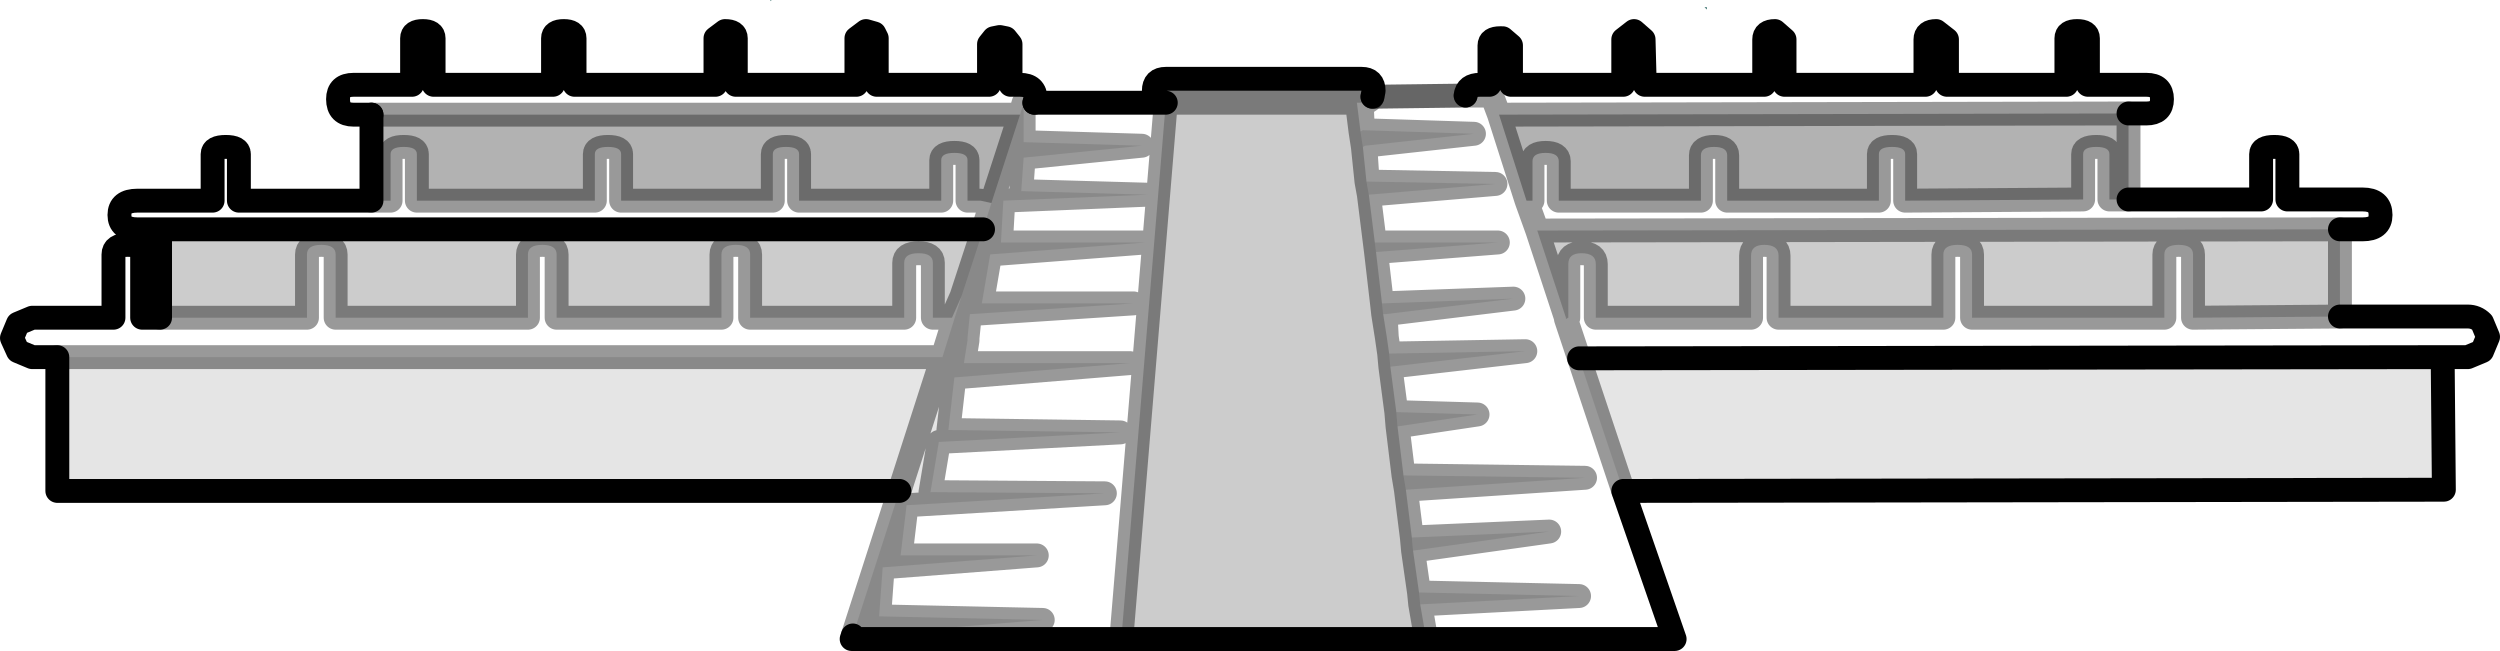<?xml version="1.0" encoding="UTF-8" standalone="no"?>
<svg xmlns:xlink="http://www.w3.org/1999/xlink" height="27.25px" width="104.65px" xmlns="http://www.w3.org/2000/svg">
  <g transform="matrix(1.0, 0.0, 0.0, 1.0, 52.3, 2.55)">
    <path d="M19.05 -2.25 L19.15 -2.25 19.15 -2.15 19.05 -2.25" fill="url(#gradient0)" fill-rule="evenodd" stroke="none"/>
    <path d="M-20.0 -2.55 L-20.05 -2.5 -20.05 -2.55 -20.0 -2.55" fill="url(#gradient1)" fill-rule="evenodd" stroke="none"/>
    <path d="M-11.15 7.05 L-11.15 7.1 -11.25 7.05 -11.15 7.05" fill="url(#gradient2)" fill-rule="evenodd" stroke="none"/>
    <path d="M13.35 10.75 L13.25 10.8 13.25 10.75 13.35 10.75 M-12.45 10.75 L-12.35 10.8 -12.45 10.75" fill="#cccccc" fill-rule="evenodd" stroke="none"/>
    <path d="M9.05 1.45 Q9.1 1.0 9.65 1.0 L10.05 1.0 10.05 -0.65 Q10.05 -0.95 10.5 -0.95 L10.6 -0.95 10.95 -0.65 10.95 1.0 15.65 1.0 15.65 -0.9 16.1 -1.25 16.5 -0.9 16.55 1.0 21.55 1.0 21.55 -0.9 Q21.55 -1.25 22.0 -1.25 L22.4 -0.9 22.4 1.0 28.3 1.0 28.3 -0.9 Q28.3 -1.25 28.75 -1.25 L29.2 -0.9 29.2 1.0 34.2 1.0 34.2 -0.95 Q34.2 -1.25 34.65 -1.25 35.1 -1.25 35.1 -0.95 L35.1 1.0 37.55 1.0 Q38.2 1.0 38.2 1.6 38.2 2.2 37.55 2.2 L36.8 2.2 10.45 2.25 10.15 1.45 9.05 1.45 10.15 1.45 10.45 2.25 11.6 5.85 11.85 5.85 11.85 4.2 Q11.85 3.85 12.4 3.85 12.95 3.85 12.95 4.2 L12.95 5.85 18.9 5.85 18.9 3.95 Q18.9 3.6 19.45 3.6 20.0 3.6 20.0 3.95 L20.0 5.85 26.35 5.85 26.35 3.9 Q26.35 3.6 26.9 3.6 27.45 3.6 27.45 3.9 L27.45 5.85 34.9 5.8 34.9 3.9 Q34.9 3.6 35.45 3.6 36.0 3.6 36.0 3.9 L36.0 5.8 36.8 5.8 42.35 5.8 42.35 3.9 Q42.35 3.6 42.9 3.6 43.45 3.6 43.45 3.9 L43.45 5.8 46.6 5.8 Q47.35 5.8 47.35 6.45 47.35 7.05 46.6 7.05 L45.65 7.05 12.05 7.1 11.6 5.85 12.05 7.1 13.25 10.75 13.25 10.8 13.35 10.75 13.35 8.5 Q13.35 8.05 13.9 8.05 14.5 8.05 14.5 8.5 L14.5 10.75 21.0 10.75 21.0 8.15 Q21.0 7.7 21.55 7.7 22.15 7.7 22.15 8.15 L22.15 10.75 29.05 10.75 29.05 8.1 Q29.05 7.7 29.65 7.7 30.25 7.7 30.25 8.1 L30.25 10.75 38.3 10.75 38.3 8.1 Q38.3 7.7 38.9 7.7 39.5 7.7 39.5 8.1 L39.5 10.75 45.65 10.7 51.0 10.7 Q51.35 10.7 51.6 10.95 L51.85 11.55 51.6 12.15 51.0 12.4 49.95 12.4 13.8 12.45 13.25 10.8 13.8 12.45 15.65 18.0 17.8 24.2 7.4 24.2 7.15 22.75 13.8 22.4 7.1 22.25 6.85 20.5 12.55 19.7 6.8 19.95 6.55 17.95 14.05 17.45 6.45 17.35 6.2 15.3 9.55 14.8 6.15 14.7 5.9 12.8 11.55 12.15 5.85 12.25 5.75 11.55 5.7 10.6 5.75 11.55 5.6 10.6 5.7 10.6 11.05 9.95 5.55 10.15 5.3 8.0 10.4 7.6 5.25 7.6 5.0 5.6 10.3 5.15 4.95 5.05 4.9 5.05 4.75 3.6 4.85 3.55 9.4 3.05 4.75 2.9 4.7 1.75 4.75 2.9 4.65 2.95 4.5 1.75 4.7 1.75 Q5.05 1.75 5.15 1.5 L9.05 1.45 M-5.35 24.2 L-16.65 24.2 -16.6 24.05 -8.65 23.4 -15.5 23.25 -15.35 21.2 -8.9 20.7 -14.6 20.7 -14.35 18.6 -6.05 18.1 -13.35 18.05 -13.0 15.95 -5.4 15.55 -12.6 15.45 -12.35 13.25 -5.0 12.65 -11.95 12.65 -11.8 11.7 -11.8 11.6 -11.7 10.6 -4.85 10.15 -11.2 10.15 -10.85 8.1 -4.35 7.6 -10.4 7.6 -10.3 5.85 -4.25 5.6 -9.55 5.45 -9.45 4.05 -4.5 3.55 -9.45 3.4 -9.45 1.75 -9.6 2.25 -36.75 2.25 -37.5 2.25 Q-38.15 2.25 -38.15 1.6 -38.15 1.0 -37.5 1.0 L-35.05 1.0 -35.05 -0.95 Q-35.05 -1.25 -34.6 -1.25 -34.15 -1.25 -34.15 -0.95 L-34.15 1.0 -29.15 1.0 -29.15 -0.95 Q-29.15 -1.25 -28.7 -1.25 -28.25 -1.25 -28.25 -0.95 L-28.25 1.0 -22.35 1.0 -22.35 -0.95 -21.95 -1.25 Q-21.5 -1.25 -21.5 -0.95 L-21.5 1.0 -16.45 1.0 -16.45 -0.95 -16.05 -1.25 -15.7 -1.15 -15.6 -0.95 -15.6 1.0 -10.9 1.0 -10.9 -0.7 -10.7 -0.95 -10.45 -1.0 -10.2 -0.95 -10.0 -0.7 -10.0 1.0 -9.6 1.0 Q-8.95 1.0 -8.95 1.6 L-9.0 1.75 -3.5 1.75 -5.35 24.05 -5.35 24.2 M-49.9 12.4 L-50.95 12.4 -51.55 12.15 -51.8 11.6 -51.55 11.0 -50.95 10.75 -47.55 10.75 -47.55 8.1 Q-47.55 7.7 -46.95 7.7 -46.35 7.7 -46.35 8.1 L-46.35 10.75 -45.6 10.75 -39.45 10.75 -39.45 8.1 Q-39.45 7.7 -38.85 7.7 -38.25 7.7 -38.25 8.1 L-38.25 10.75 -30.2 10.75 -30.2 8.1 Q-30.2 7.7 -29.6 7.7 -29.0 7.7 -29.0 8.1 L-29.0 10.75 -22.1 10.75 -22.1 8.1 Q-22.1 7.7 -21.5 7.7 -20.9 7.7 -20.9 8.1 L-20.9 10.75 -14.45 10.75 -14.45 8.45 Q-14.45 8.05 -13.85 8.05 -13.25 8.05 -13.25 8.45 L-13.25 10.75 -12.65 10.75 -12.45 10.75 -12.35 10.8 -12.85 12.4 -49.9 12.4 M-45.6 7.05 L-46.55 7.05 Q-47.3 7.05 -47.3 6.45 -47.3 5.85 -46.55 5.85 L-43.4 5.85 -43.4 3.9 Q-43.4 3.6 -42.85 3.6 -42.3 3.6 -42.3 3.9 L-42.3 5.85 -36.75 5.85 -35.95 5.85 -35.95 3.9 Q-35.95 3.6 -35.4 3.6 -34.85 3.6 -34.85 3.9 L-34.85 5.85 -27.4 5.85 -27.4 3.9 Q-27.4 3.6 -26.85 3.6 -26.3 3.6 -26.3 3.9 L-26.3 5.85 -19.95 5.85 -19.95 3.9 Q-19.95 3.6 -19.4 3.6 -18.85 3.6 -18.85 3.9 L-18.85 5.85 -12.9 5.85 -12.9 4.15 Q-12.9 3.85 -12.35 3.85 -11.8 3.85 -11.8 4.15 L-11.8 5.85 -11.25 5.85 -10.8 5.95 -11.15 7.05 -11.25 7.05 -45.6 7.05 M4.95 5.05 L4.85 3.55 4.95 5.05" fill="#ffffff" fill-opacity="0.0" fill-rule="evenodd" stroke="none"/>
    <path d="M49.95 12.4 L50.0 17.95 15.65 18.0 13.8 12.45 49.95 12.4 M-16.6 24.05 L-14.65 18.0 -49.9 18.0 -49.9 12.4 -12.85 12.4 -12.35 10.8 -12.05 9.85 -11.15 7.1 -11.15 7.05 -10.8 5.95 -9.6 2.25 -9.45 1.75 -9.45 3.4 -4.5 3.55 -9.45 4.05 -9.55 5.45 -4.25 5.6 -10.3 5.85 -10.4 7.6 -4.35 7.6 -10.85 8.1 -11.2 10.15 -4.85 10.15 -11.7 10.6 -11.8 11.6 -11.8 11.7 -11.95 12.65 -5.0 12.65 -12.35 13.25 -12.6 15.45 -5.4 15.55 -13.0 15.95 -13.35 18.05 -6.05 18.1 -14.35 18.6 -14.6 20.7 -8.9 20.7 -15.35 21.2 -15.5 23.25 -8.65 23.4 -16.6 24.05 M4.65 2.95 L4.75 2.9 9.4 3.05 4.85 3.55 4.75 3.6 4.65 2.95 M4.95 5.05 L10.3 5.15 5.0 5.6 4.9 5.05 4.95 5.05 M5.25 7.6 L10.4 7.6 5.3 8.0 5.25 7.6 M5.55 10.15 L11.05 9.95 5.7 10.6 5.6 10.6 5.55 10.15 M5.85 12.25 L11.55 12.15 5.9 12.8 5.85 12.25 M6.15 14.7 L9.55 14.8 6.2 15.3 6.15 14.7 M6.45 17.35 L14.05 17.45 6.55 17.95 6.45 17.35 M6.8 19.95 L12.55 19.7 6.85 20.5 6.8 19.95 M7.1 22.25 L13.8 22.4 7.15 22.75 7.1 22.25 M-14.65 18.0 L-12.85 12.4 -14.65 18.0" fill="#000000" fill-opacity="0.102" fill-rule="evenodd" stroke="none"/>
    <path d="M45.65 7.05 L45.65 10.7 39.5 10.75 39.5 8.1 Q39.5 7.7 38.9 7.7 38.3 7.7 38.3 8.1 L38.3 10.75 30.25 10.75 30.25 8.1 Q30.25 7.7 29.65 7.7 29.05 7.7 29.05 8.1 L29.05 10.75 22.15 10.75 22.15 8.15 Q22.15 7.7 21.55 7.7 21.0 7.7 21.0 8.15 L21.0 10.75 14.5 10.75 14.5 8.5 Q14.5 8.05 13.9 8.05 13.35 8.05 13.35 8.5 L13.35 10.75 13.25 10.75 12.05 7.1 45.65 7.05 M7.4 24.2 L-5.35 24.2 -5.35 24.05 -3.5 1.75 Q-4.0 1.75 -4.0 1.25 -4.0 0.75 -3.5 0.75 L4.7 0.75 Q5.2 0.75 5.2 1.25 L5.15 1.5 Q5.05 1.75 4.7 1.75 L4.5 1.75 4.65 2.95 4.75 3.6 4.9 5.05 5.0 5.6 5.25 7.6 5.3 8.0 5.55 10.15 5.6 10.6 5.75 11.55 5.85 12.25 5.9 12.8 6.15 14.7 6.2 15.3 6.45 17.35 6.55 17.95 6.8 19.95 6.85 20.5 7.1 22.25 7.15 22.75 7.4 24.2 M-45.6 10.75 L-45.6 7.05 -11.25 7.05 -11.15 7.1 -12.05 9.85 -12.45 10.75 -12.65 10.75 -13.25 10.75 -13.25 8.45 Q-13.25 8.05 -13.85 8.05 -14.45 8.05 -14.45 8.45 L-14.45 10.75 -20.9 10.75 -20.9 8.1 Q-20.9 7.7 -21.5 7.7 -22.1 7.7 -22.1 8.1 L-22.1 10.75 -29.0 10.75 -29.0 8.1 Q-29.0 7.7 -29.6 7.7 -30.2 7.7 -30.2 8.1 L-30.2 10.75 -38.25 10.75 -38.25 8.1 Q-38.25 7.7 -38.85 7.7 -39.45 7.7 -39.45 8.1 L-39.45 10.75 -45.6 10.75 M4.5 1.75 L-3.5 1.75 4.5 1.75" fill="#000000" fill-opacity="0.2" fill-rule="evenodd" stroke="none"/>
    <path d="M10.45 2.25 L36.8 2.2 36.8 5.8 36.0 5.8 36.0 3.9 Q36.0 3.6 35.45 3.6 34.9 3.6 34.9 3.9 L34.9 5.8 27.45 5.85 27.45 3.9 Q27.45 3.6 26.9 3.6 26.35 3.6 26.35 3.9 L26.35 5.85 20.0 5.85 20.0 3.95 Q20.0 3.6 19.45 3.6 18.9 3.6 18.9 3.95 L18.9 5.85 12.95 5.85 12.95 4.2 Q12.95 3.85 12.4 3.85 11.85 3.85 11.85 4.2 L11.85 5.85 11.6 5.85 10.45 2.25 M-36.75 5.85 L-36.75 2.25 -9.6 2.25 -10.8 5.95 -11.25 5.85 -11.8 5.85 -11.8 4.15 Q-11.8 3.85 -12.35 3.85 -12.9 3.85 -12.9 4.15 L-12.9 5.85 -18.85 5.85 -18.85 3.9 Q-18.85 3.6 -19.4 3.6 -19.95 3.6 -19.95 3.9 L-19.95 5.85 -26.3 5.85 -26.3 3.9 Q-26.3 3.6 -26.85 3.6 -27.4 3.6 -27.4 3.9 L-27.4 5.85 -34.85 5.85 -34.85 3.9 Q-34.85 3.6 -35.4 3.6 -35.95 3.6 -35.95 3.9 L-35.95 5.85 -36.75 5.85" fill="#000000" fill-opacity="0.302" fill-rule="evenodd" stroke="none"/>
    <path d="M-36.75 2.25 L-37.5 2.25 Q-38.15 2.25 -38.15 1.6 -38.15 1.0 -37.5 1.0 L-35.05 1.0 -35.05 -0.95 Q-35.05 -1.25 -34.6 -1.25 -34.15 -1.25 -34.15 -0.95 L-34.15 1.0 -29.15 1.0 -29.15 -0.95 Q-29.15 -1.25 -28.7 -1.25 -28.25 -1.25 -28.25 -0.95 L-28.25 1.0 -22.35 1.0 -22.35 -0.95 -21.95 -1.25 Q-21.5 -1.25 -21.5 -0.95 L-21.5 1.0 -16.45 1.0 -16.45 -0.95 -16.05 -1.25 -15.7 -1.15 -15.6 -0.95 -15.6 1.0 -10.9 1.0 -10.9 -0.7 -10.7 -0.95 -10.45 -1.0 -10.2 -0.95 -10.0 -0.7 -10.0 1.0 -9.6 1.0 Q-8.95 1.0 -8.95 1.6 L-9.0 1.75" fill="none" stroke="#000000" stroke-linecap="round" stroke-linejoin="round" stroke-width="1.0"/>
    <path d="M36.8 2.2 L37.55 2.2 Q38.2 2.2 38.2 1.6 38.2 1.0 37.55 1.0 L35.1 1.0 35.1 -0.95 Q35.1 -1.25 34.65 -1.25 34.2 -1.25 34.2 -0.95 L34.2 1.0 29.2 1.0 29.2 -0.9 28.75 -1.25 Q28.3 -1.25 28.3 -0.9 L28.3 1.0 22.4 1.0 22.4 -0.9 22.0 -1.25 Q21.55 -1.25 21.55 -0.9 L21.55 1.0 16.55 1.0 16.5 -0.9 16.1 -1.25 15.65 -0.9 15.65 1.0 10.95 1.0 10.95 -0.65 10.6 -0.95 10.5 -0.95 Q10.05 -0.95 10.05 -0.65 L10.05 1.0 9.65 1.0 Q9.1 1.0 9.05 1.45 M36.8 5.8 L42.35 5.8 42.35 3.9 Q42.35 3.6 42.9 3.6 43.45 3.6 43.45 3.9 L43.45 5.8 46.6 5.8 Q47.35 5.8 47.35 6.45 47.35 7.05 46.6 7.05 L45.65 7.05 M45.65 10.7 L51.0 10.7 Q51.35 10.7 51.6 10.95 L51.85 11.55 51.6 12.15 51.0 12.4 49.95 12.4 50.0 17.95 15.65 18.0 17.8 24.2 7.4 24.2 -5.35 24.2 -16.65 24.2 -16.6 24.05 M-14.65 18.0 L-49.9 18.0 -49.9 12.4 -50.95 12.4 -51.55 12.15 -51.8 11.6 -51.55 11.0 -50.95 10.75 -47.55 10.75 -47.55 8.1 Q-47.55 7.7 -46.95 7.7 -46.35 7.7 -46.35 8.1 L-46.35 10.75 -45.6 10.75 -45.6 7.05 -46.55 7.05 Q-47.3 7.05 -47.3 6.45 -47.3 5.85 -46.55 5.85 L-43.4 5.85 -43.4 3.9 Q-43.4 3.6 -42.85 3.6 -42.3 3.6 -42.3 3.9 L-42.3 5.85 -36.75 5.85 -36.75 2.25 M-9.0 1.75 L-3.5 1.75 Q-4.0 1.75 -4.0 1.25 -4.0 0.75 -3.5 0.75 L4.7 0.75 Q5.2 0.75 5.2 1.25 L5.15 1.5 M13.8 12.45 L49.95 12.4 M-11.15 7.05 L-11.25 7.05 -45.6 7.05" fill="none" stroke="#000000" stroke-linecap="round" stroke-linejoin="round" stroke-width="1.0"/>
    <path d="M9.05 1.45 L10.15 1.45 10.45 2.25 36.8 2.2 36.8 5.8 36.0 5.8 36.0 3.9 Q36.0 3.6 35.45 3.6 34.9 3.6 34.9 3.9 L34.9 5.8 27.45 5.85 27.45 3.9 Q27.45 3.6 26.9 3.6 26.35 3.6 26.35 3.9 L26.35 5.85 20.0 5.85 20.0 3.95 Q20.0 3.6 19.45 3.6 18.9 3.6 18.9 3.95 L18.9 5.85 12.95 5.85 12.95 4.2 Q12.95 3.85 12.4 3.85 11.85 3.85 11.85 4.2 L11.85 5.85 11.6 5.85 12.05 7.1 45.65 7.05 45.65 10.7 39.5 10.75 39.5 8.1 Q39.5 7.7 38.9 7.7 38.3 7.7 38.3 8.1 L38.3 10.75 30.25 10.75 30.25 8.1 Q30.25 7.7 29.65 7.7 29.05 7.7 29.05 8.1 L29.05 10.75 22.15 10.75 22.15 8.15 Q22.15 7.7 21.55 7.7 21.0 7.7 21.0 8.15 L21.0 10.75 14.5 10.75 14.5 8.5 Q14.5 8.05 13.9 8.05 13.35 8.05 13.35 8.5 L13.35 10.75 13.25 10.75 12.05 7.1 M-16.6 24.05 L-14.65 18.0 -12.85 12.4 -12.35 10.8 -12.05 9.85 -11.15 7.1 -11.15 7.05 -10.8 5.95 -9.6 2.25 -36.75 2.25 M13.25 10.8 L13.8 12.45 15.65 18.0 M11.6 5.85 L10.45 2.25 M13.25 10.75 L13.25 10.8 M4.75 2.9 L4.7 1.75 Q5.05 1.75 5.15 1.5 M4.5 1.75 L4.65 2.95 4.75 3.6 4.9 5.05 5.0 5.6 5.25 7.6 10.4 7.6 5.3 8.0 5.55 10.15 11.05 9.95 5.7 10.6 5.75 11.55 5.85 12.25 11.55 12.15 5.9 12.8 6.15 14.7 9.55 14.8 6.2 15.3 6.45 17.35 14.05 17.45 6.55 17.95 6.8 19.95 12.55 19.7 6.85 20.5 7.1 22.25 13.8 22.4 7.15 22.75 7.4 24.2 M4.75 2.9 L9.4 3.05 4.85 3.55 4.95 5.05 10.3 5.15 5.0 5.6 M5.3 8.0 L5.25 7.6 M5.6 10.6 L5.75 11.55 M5.55 10.15 L5.6 10.6 M6.15 14.7 L6.2 15.3 M6.55 17.95 L6.45 17.35 M7.15 22.75 L7.1 22.25 M6.85 20.5 L6.8 19.95 M5.9 12.8 L5.85 12.25 M-3.5 1.75 L4.5 1.75 M-9.6 2.25 L-9.45 1.75 -9.45 3.4 -4.5 3.55 -9.45 4.05 -9.55 5.45 -4.25 5.6 -10.3 5.85 -10.4 7.6 -4.35 7.6 -10.85 8.1 -11.2 10.15 -4.85 10.15 -11.7 10.6 -11.8 11.6 -11.8 11.7 -11.95 12.65 -5.0 12.65 -12.35 13.25 -12.6 15.45 -5.4 15.55 -13.0 15.95 -13.35 18.05 -6.05 18.1 -14.35 18.6 -14.6 20.7 -8.9 20.7 -15.35 21.2 -15.5 23.25 -8.65 23.4 -16.6 24.05 M-36.75 5.85 L-35.95 5.85 -35.95 3.9 Q-35.95 3.6 -35.4 3.6 -34.85 3.6 -34.85 3.9 L-34.85 5.85 -27.4 5.85 -27.4 3.9 Q-27.4 3.6 -26.85 3.6 -26.3 3.6 -26.3 3.9 L-26.3 5.85 -19.95 5.85 -19.95 3.9 Q-19.95 3.6 -19.4 3.6 -18.85 3.6 -18.85 3.9 L-18.85 5.85 -12.9 5.85 -12.9 4.15 Q-12.9 3.85 -12.35 3.85 -11.8 3.85 -11.8 4.15 L-11.8 5.85 -11.25 5.85 -10.8 5.95 M-12.45 10.75 L-12.65 10.75 -13.25 10.75 -13.25 8.45 Q-13.25 8.05 -13.85 8.05 -14.45 8.05 -14.45 8.45 L-14.45 10.75 -20.9 10.75 -20.9 8.1 Q-20.9 7.7 -21.5 7.7 -22.1 7.7 -22.1 8.1 L-22.1 10.75 -29.0 10.75 -29.0 8.1 Q-29.0 7.7 -29.6 7.7 -30.2 7.7 -30.2 8.1 L-30.2 10.75 -38.25 10.75 -38.25 8.1 Q-38.25 7.7 -38.85 7.7 -39.45 7.7 -39.45 8.1 L-39.45 10.75 -45.6 10.75 M-12.45 10.75 L-12.05 9.85 M-5.35 24.2 L-5.35 24.05 -3.5 1.75 M-49.9 12.4 L-12.85 12.4" fill="none" stroke="#000000" stroke-linecap="round" stroke-linejoin="round" stroke-opacity="0.4" stroke-width="1.0"/>
    <path d="M5.15 1.5 L9.05 1.45" fill="none" stroke="#000000" stroke-linecap="round" stroke-linejoin="round" stroke-opacity="0.6" stroke-width="1.0"/>
  </g>
  <defs>
    <linearGradient gradientTransform="matrix(4.0E-4, -7.0E-4, -7.0E-4, -4.0E-4, 18.6, -3.25)" gradientUnits="userSpaceOnUse" id="gradient0" spreadMethod="pad" x1="-819.2" x2="819.2">
      <stop offset="0.0" stop-color="#38706d"/>
      <stop offset="0.22" stop-color="#3a6a6a"/>
      <stop offset="0.565" stop-color="#3e5a63"/>
      <stop offset="1.0" stop-color="#424058"/>
      <stop offset="1.0" stop-color="#424058"/>
    </linearGradient>
    <linearGradient gradientTransform="matrix(0.0, -7.0E-4, -7.0E-4, 0.0, -19.65, -3.05)" gradientUnits="userSpaceOnUse" id="gradient1" spreadMethod="pad" x1="-819.2" x2="819.2">
      <stop offset="0.0" stop-color="#38706d"/>
      <stop offset="0.22" stop-color="#3a6a6a"/>
      <stop offset="0.565" stop-color="#3e5a63"/>
      <stop offset="1.0" stop-color="#424058"/>
      <stop offset="1.0" stop-color="#424058"/>
    </linearGradient>
    <linearGradient gradientTransform="matrix(5.0E-4, 0.005, 0.005, -5.0E-4, -28.05, 8.65)" gradientUnits="userSpaceOnUse" id="gradient2" spreadMethod="pad" x1="-819.2" x2="819.2">
      <stop offset="0.0" stop-color="#deded8"/>
      <stop offset="0.173" stop-color="#d8d7d0"/>
      <stop offset="0.42" stop-color="#c5c2ba"/>
      <stop offset="0.71" stop-color="#a7a19b"/>
      <stop offset="0.988" stop-color="#847e7b"/>
    </linearGradient>
  </defs>
</svg>
